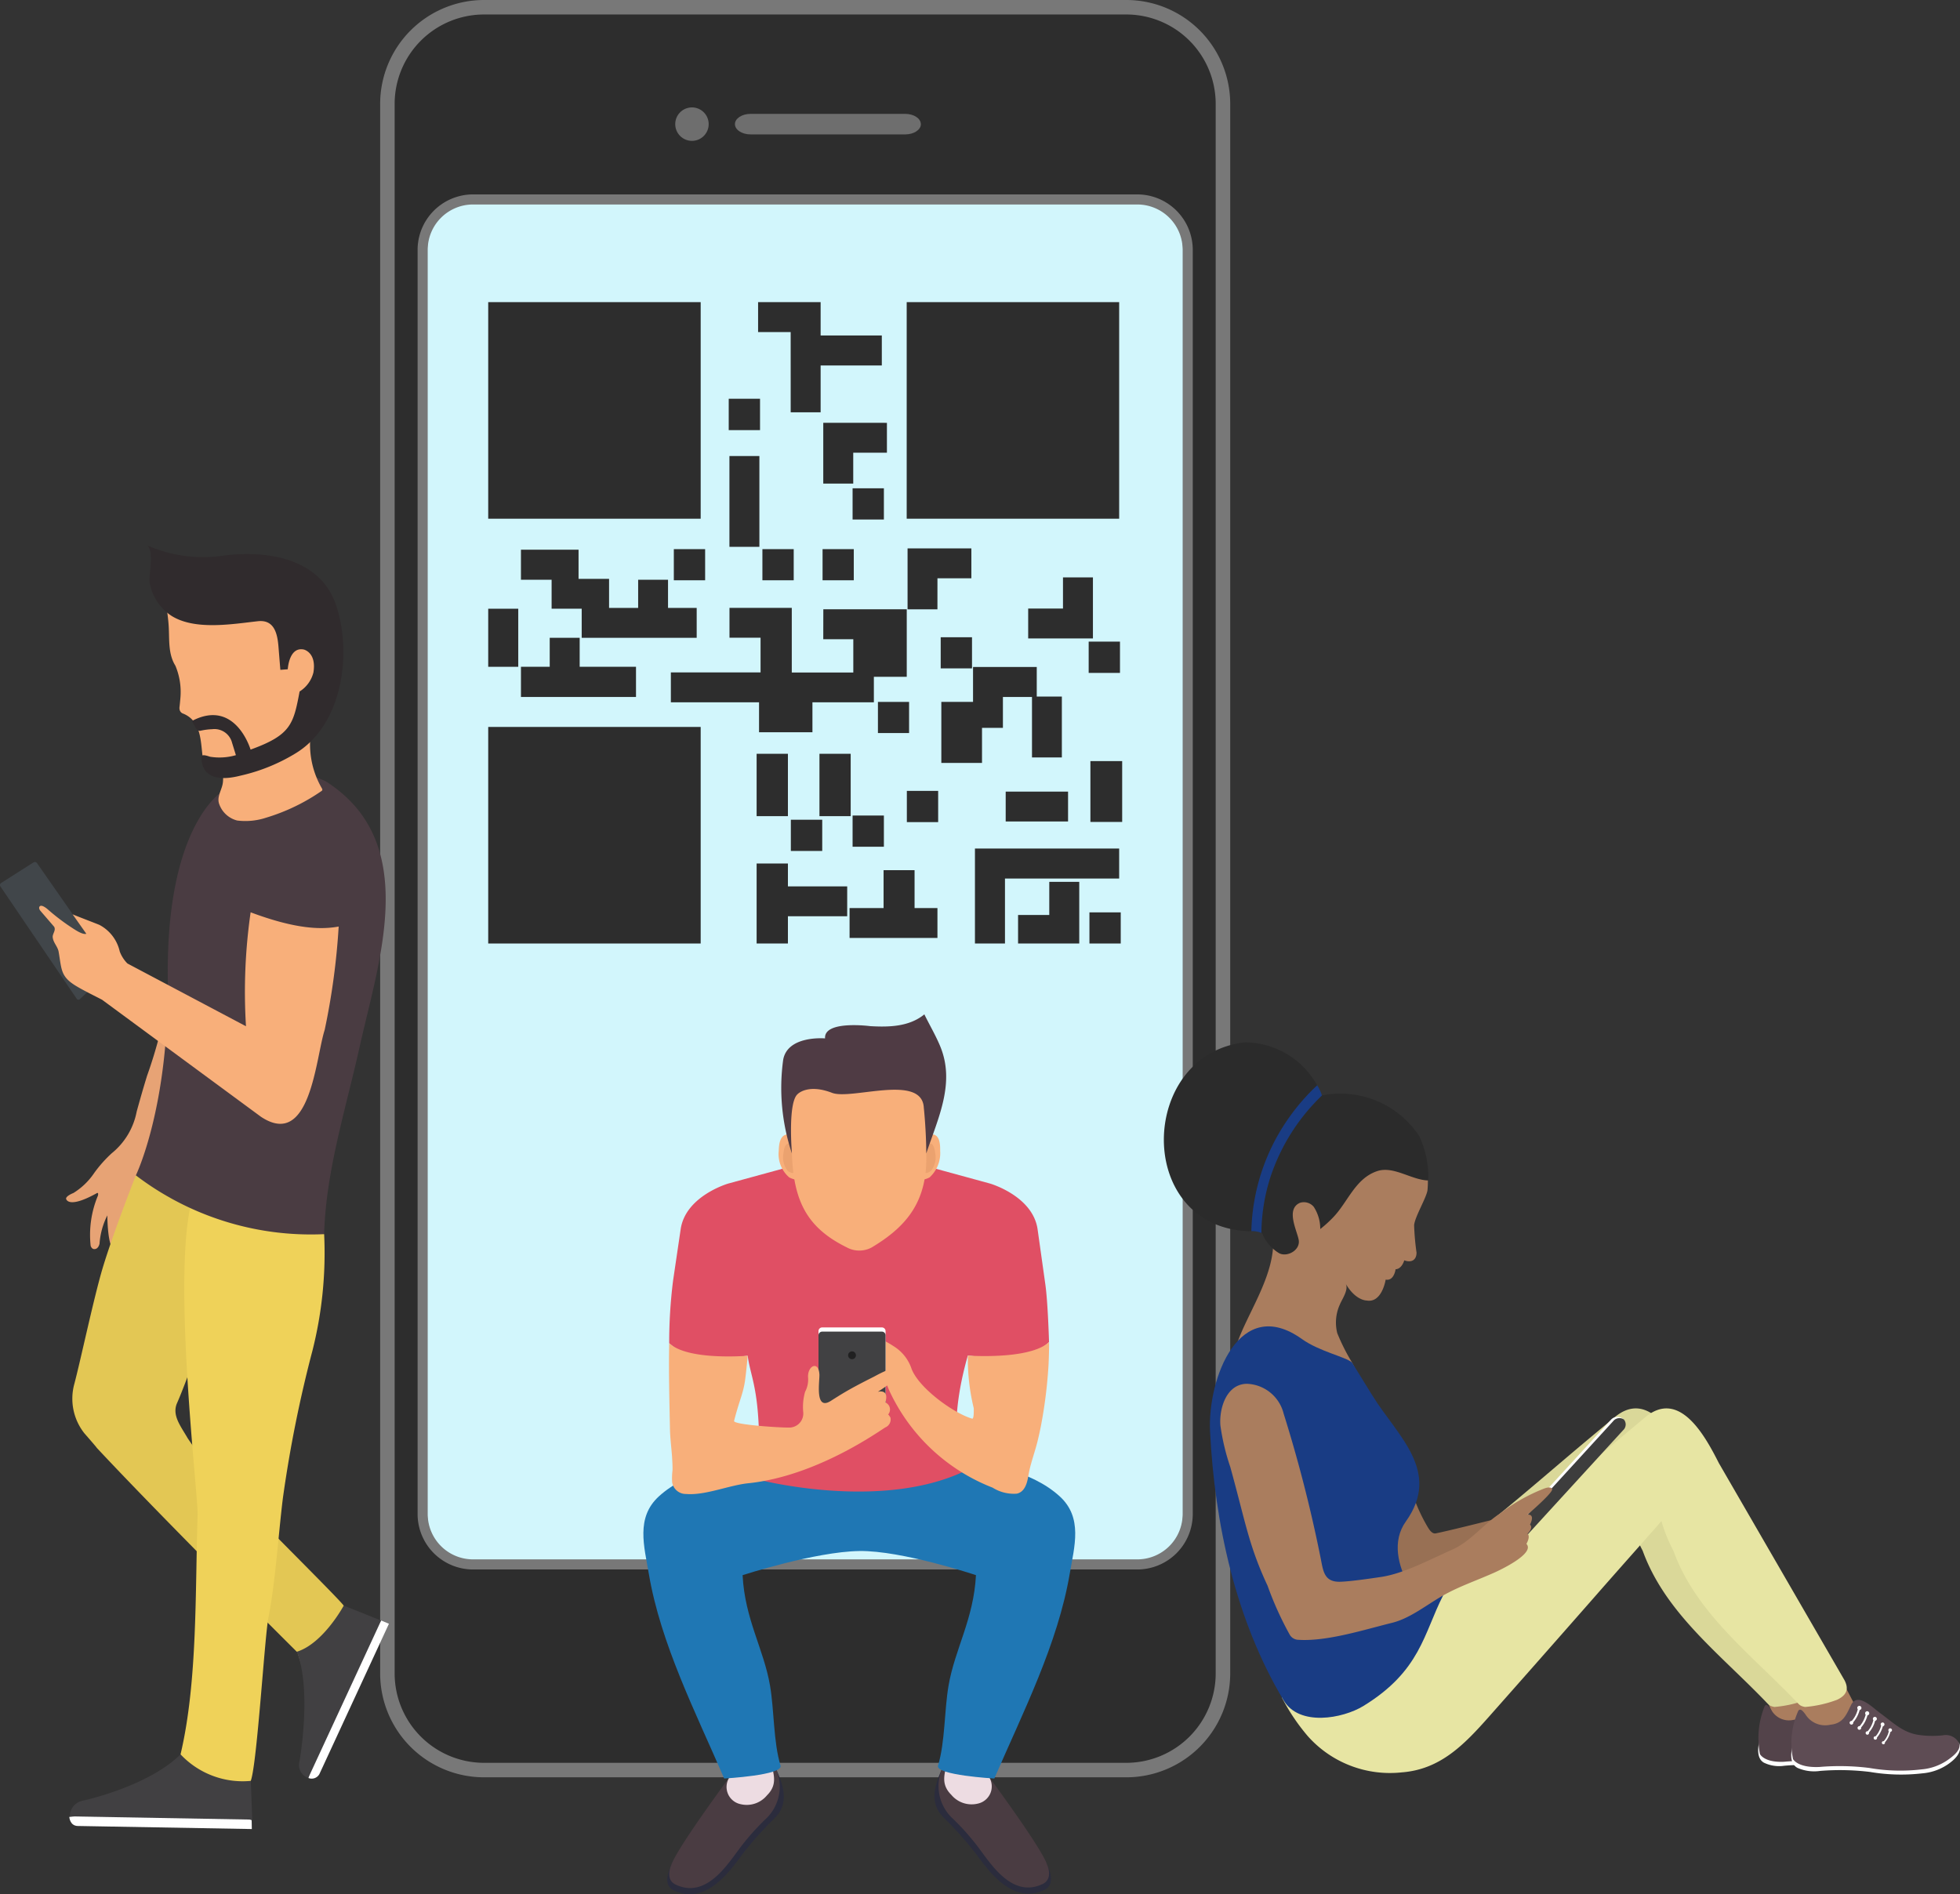 <svg xmlns="http://www.w3.org/2000/svg" width="175.864" height="169.975" viewBox="0 0 175.864 169.975">
    <rect x="0" y="0" width="175.864" height="169.975" fill="#333333" stroke="none"/>
    <g id="Group_735" data-name="Group 735" transform="translate(-46.499 -587.692)">
        <g id="Group_716" data-name="Group 716" transform="translate(80.609 587.692)">
            <g id="Group_715" data-name="Group 715" transform="translate(0)">
                <g id="Group_714" data-name="Group 714">
                    <path id="Path_1482" data-name="Path 1482" d="M415.56,274.9H357.921a8.692,8.692,0,0,0-8.666,8.668V424.414a8.692,8.692,0,0,0,8.666,8.667H415.56a8.69,8.69,0,0,0,8.664-8.667V283.565A8.69,8.69,0,0,0,415.56,274.9Z" transform="translate(-348.605 -274.247)" fill="#2d2d2d"/>
                    <path id="Path_1483" data-name="Path 1483" d="M413.646,431.819H356.006a9.326,9.326,0,0,1-9.316-9.317V281.653a9.327,9.327,0,0,1,9.316-9.318h57.639a9.328,9.328,0,0,1,9.318,9.318V422.5A9.328,9.328,0,0,1,413.646,431.819ZM356.006,273.635a8.026,8.026,0,0,0-8.016,8.018V422.5a8.027,8.027,0,0,0,8.016,8.019h57.639a8.027,8.027,0,0,0,8.015-8.019V281.653a8.026,8.026,0,0,0-8.015-8.018Z" transform="translate(-346.69 -272.335)" fill="#787878"/>
                </g>
            </g>
            <path id="Path_1484" data-name="Path 1484" d="M488.929,313.557c0,.507-.629.922-1.4.922H473.649c-.776,0-1.405-.415-1.405-.922h0c0-.509.63-.921,1.405-.921h13.874c.776,0,1.4.413,1.4.921Z" transform="translate(-440.411 -302.418)" fill="#6e6e6e"/>
            <path id="Path_1485" data-name="Path 1485" d="M454.126,311.858a1.5,1.5,0,1,1-1.5-1.5A1.5,1.5,0,0,1,454.126,311.858Z" transform="translate(-424.649 -300.719)" fill="#6e6e6e"/>
            <path id="Path_1486" data-name="Path 1486" d="M427.111,344.45H367.442a4.077,4.077,0,0,0-4.072,4.073V462.084a4.079,4.079,0,0,0,4.072,4.074h59.669a4.079,4.079,0,0,0,4.072-4.074V348.523A4.077,4.077,0,0,0,427.111,344.45Z" transform="translate(-359.141 -326.166)" fill="#d2f6fc"/>
            <path id="Path_1487" data-name="Path 1487" d="M424.523,341.139H364.915a4.979,4.979,0,0,0-4.972,4.972V459.556a4.979,4.979,0,0,0,4.972,4.972h59.608a4.98,4.98,0,0,0,4.972-4.972V346.111A4.98,4.98,0,0,0,424.523,341.139Zm4.066,106.428v11.988a4.072,4.072,0,0,1-4.066,4.067H364.915a4.071,4.071,0,0,1-4.066-4.067V346.111a4.071,4.071,0,0,1,4.066-4.068h59.608a4.071,4.071,0,0,1,4.066,4.068Z" transform="translate(-356.583 -323.694)" fill="#787878"/>
        </g>
        <g id="Group_717" data-name="Group 717" transform="translate(90.305 614.804)">
            <rect id="Rectangle_173" data-name="Rectangle 173" width="19.063" height="19.434" fill="#2d2d2d"/>
            <rect id="Rectangle_174" data-name="Rectangle 174" width="19.063" height="19.433" transform="translate(0 38.119)" fill="#2d2d2d"/>
            <rect id="Rectangle_175" data-name="Rectangle 175" width="19.064" height="19.434" transform="translate(37.549)" fill="#2d2d2d"/>
            <path id="Path_1488" data-name="Path 1488" d="M467.925,533.9h2.695v2.986H465.1v-5.8h-5.59v2.68h2.788v3.115h-8.048v2.681h7.912v2.688h4.791v-2.688h5.512v-2.288h2.951v-6.06h-7.486Z" transform="translate(-437.862 -503.653)" fill="#2d2d2d"/>
            <rect id="Rectangle_176" data-name="Rectangle 176" width="5.596" height="2.68" transform="translate(46.431 43.922)" fill="#2d2d2d"/>
            <path id="Path_1489" data-name="Path 1489" d="M485.014,443.45H487.7v-4.206h5.49v-2.688H487.7v-2.994h-5.611v2.687h2.923Z" transform="translate(-457.874 -433.563)" fill="#2d2d2d"/>
            <rect id="Rectangle_177" data-name="Rectangle 177" width="2.688" height="8.148" transform="translate(21.643 13.809)" fill="#2d2d2d"/>
            <path id="Path_1490" data-name="Path 1490" d="M422.223,520.426v-2.68H419.65v-2.531h-2.68v2.531h-2.609v-2.609h-2.738v-2.616h-5.169v2.695h2.751v2.6h2.7v2.609Z" transform="translate(-403.517 -490.306)" fill="#2d2d2d"/>
            <path id="Path_1491" data-name="Path 1491" d="M409.036,540.619v2.6h-2.581v2.709h10.322v-2.709h-5.054v-2.6Z" transform="translate(-403.517 -510.499)" fill="#2d2d2d"/>
            <rect id="Rectangle_178" data-name="Rectangle 178" width="2.695" height="5.211" transform="translate(0 27.511)" fill="#2d2d2d"/>
            <rect id="Rectangle_179" data-name="Rectangle 179" width="2.808" height="2.802" transform="translate(32.694 16.704)" fill="#2d2d2d"/>
            <rect id="Rectangle_180" data-name="Rectangle 180" width="2.809" height="2.795" transform="translate(24.602 22.164)" fill="#2d2d2d"/>
            <rect id="Rectangle_181" data-name="Rectangle 181" width="2.809" height="2.795" transform="translate(16.654 22.164)" fill="#2d2d2d"/>
            <rect id="Rectangle_182" data-name="Rectangle 182" width="2.808" height="2.801" transform="translate(32.694 46.068)" fill="#2d2d2d"/>
            <rect id="Rectangle_183" data-name="Rectangle 183" width="2.795" height="2.794" transform="translate(34.968 35.873)" fill="#2d2d2d"/>
            <rect id="Rectangle_184" data-name="Rectangle 184" width="2.816" height="2.802" transform="translate(27.154 46.445)" fill="#2d2d2d"/>
            <rect id="Rectangle_185" data-name="Rectangle 185" width="2.809" height="2.802" transform="translate(37.563 43.857)" fill="#2d2d2d"/>
            <rect id="Rectangle_186" data-name="Rectangle 186" width="2.809" height="2.794" transform="translate(53.945 54.758)" fill="#2d2d2d"/>
            <rect id="Rectangle_187" data-name="Rectangle 187" width="2.801" height="2.795" transform="translate(30 22.164)" fill="#2d2d2d"/>
            <rect id="Rectangle_188" data-name="Rectangle 188" width="2.809" height="2.794" transform="translate(40.6 30.07)" fill="#2d2d2d"/>
            <rect id="Rectangle_189" data-name="Rectangle 189" width="2.809" height="2.808" transform="translate(53.877 30.462)" fill="#2d2d2d"/>
            <rect id="Rectangle_190" data-name="Rectangle 190" width="2.809" height="2.816" transform="translate(21.58 8.669)" fill="#2d2d2d"/>
            <path id="Path_1492" data-name="Path 1492" d="M502.87,472.052v5.454h2.689v-2.773h3.022v-2.68Z" transform="translate(-472.807 -461.223)" fill="#2d2d2d"/>
            <path id="Path_1493" data-name="Path 1493" d="M532.436,514.794h3.043v-2.681h-5.724v5.468h2.68Z" transform="translate(-492.128 -490.014)" fill="#2d2d2d"/>
            <path id="Path_1494" data-name="Path 1494" d="M564.184,610.532v-2.688H551.245v8.519h2.694v-5.831Z" transform="translate(-507.572 -558.812)" fill="#2d2d2d"/>
            <path id="Path_1495" data-name="Path 1495" d="M574.029,521.363h-2.687v2.794h-3.123v2.681h5.81Z" transform="translate(-519.77 -496.661)" fill="#2d2d2d"/>
            <path id="Path_1496" data-name="Path 1496" d="M567.8,621.433H565v2.559h5.489v-5.532H567.8Z" transform="translate(-517.458 -566.441)" fill="#2d2d2d"/>
            <rect id="Rectangle_191" data-name="Rectangle 191" width="2.851" height="5.46" transform="translate(54.032 41.184)" fill="#2d2d2d"/>
            <path id="Path_1497" data-name="Path 1497" d="M544.174,555.387h1.875v-2.773h2.609v5.425h2.68v-5.461h-2.253V549.92h-5.717v3.137h-2.845v5.475h3.65Z" transform="translate(-499.867 -517.184)" fill="#2d2d2d"/>
            <rect id="Rectangle_192" data-name="Rectangle 192" width="2.808" height="5.596" transform="translate(24.083 40.528)" fill="#2d2d2d"/>
            <path id="Path_1498" data-name="Path 1498" d="M484.421,612.608h-2.808v7.178h2.808v-2.445h5.319v-2.68h-5.319Z" transform="translate(-457.53 -562.235)" fill="#2d2d2d"/>
            <rect id="Rectangle_193" data-name="Rectangle 193" width="2.802" height="5.596" transform="translate(29.721 40.528)" fill="#2d2d2d"/>
            <path id="Path_1499" data-name="Path 1499" d="M517.089,614.736h-2.78v3.4h-3.052v2.681h7.885v-2.681h-2.053Z" transform="translate(-478.834 -563.764)" fill="#2d2d2d"/>
        </g>
        <g id="Group_721" data-name="Group 721" transform="translate(46.499 636.624)">
            <path id="Path_1500" data-name="Path 1500" d="M261.432,611.062c.5-3.17.923-8.8.4-11.981-.3-1.825-1.9-2.894-3.462-1.323-1.5,1.516-1.131,4.572-1.538,6.506-.39,1.857-.815,5.686-1.077,7.555a41.48,41.48,0,0,1-1.969,7.857c-.328,1.063-.634,2.133-.93,3.207a6.334,6.334,0,0,1-2.245,3.749,11.538,11.538,0,0,0-1.57,1.769,6.147,6.147,0,0,1-1.861,1.792s-.649.245-.662.507c0,0,.118.978,2.754-.487,0,0,.181-.128.106.217a9.124,9.124,0,0,0-.653,4.5s.093.345.39.293c0,0,.29,0,.407-.479a6.674,6.674,0,0,1,.7-2.541s0,2.968.67,3.13c0,0,.447.119.5-1.743a.537.537,0,0,0,.575.315.741.741,0,0,0,.561-.6s.645.613,1.088-.431c.057-.117.11-.259.162-.38.235-.6.457-1.21.635-1.832a12.886,12.886,0,0,0,.259-2c.311-2.558,2.221-5.127,3.474-7.339s1.143-5.574,2.512-7.72A8.167,8.167,0,0,0,261.432,611.062Z" transform="translate(-240.591 -572.074)" fill="#e7a375"/>
            <path id="Path_1501" data-name="Path 1501" d="M318.88,839.024l2.865,2.966-4.3,4.813-1.767-5.642Z" transform="translate(-290.293 -746.008)" fill="#f8af7a"/>
            <g id="Group_718" data-name="Group 718" transform="translate(26.545 95.136)">
                <path id="Path_1502" data-name="Path 1502" d="M323.762,865.472a.789.789,0,0,0,1-.35L331,851.636l-.7-.291-3.158,3.6Z" transform="translate(-322.647 -849.999)" fill="#fff"/>
                <path id="Path_1503" data-name="Path 1503" d="M324.1,846.564c-.346-.04-.255.192-.258.192-.774.88-2.9,3.248-3.966,3.08-.178-.029.015.868.015.868,1.37,3.523.237,9.843.237,9.843a1.219,1.219,0,0,0,.787,1.486l6.539-14.127Z" transform="translate(-319.801 -846.559)" fill="#414042"/>
            </g>
            <path id="Path_1504" data-name="Path 1504" d="M258.867,732.94c-.612-1.067-1.385-2-.976-3.071,1.766-3.983,5.77-16.641,6.149-16.48-2.1-.242-9.814-4.023-9.814-4.023s-1.987,5.025-2.969,8.281c-.788,2.617-2,8.365-2.558,10.453a5,5,0,0,0,.917,4.423s1.122,1.279,1.1,1.291c6.008,6.436,17.951,18.3,17.951,18.3,2.381-.742,4.208-4.14,4.208-4.14-.566-.806-11.187-11.2-12.372-12.866A22.533,22.533,0,0,1,258.867,732.94Z" transform="translate(-242.035 -652.828)" fill="#e3c754"/>
            <path id="Path_1505" data-name="Path 1505" d="M288.543,888.295l-.372,3.938-5.579-.03.709-5.492Z" transform="translate(-266.515 -780.279)" fill="#f8af7a"/>
            <g id="Group_719" data-name="Group 719" transform="translate(6.218 108.111)">
                <path id="Path_1506" data-name="Path 1506" d="M247.552,910.868s.041.791.75.812l15.627.275-.014-.8-4.818-1.513Z" transform="translate(-247.552 -904.872)" fill="#fff"/>
                <path id="Path_1507" data-name="Path 1507" d="M263.953,895.095s-2.75-.548-3.019-.606c-.973-.219-2.479-.711-2.733-1.73-.043-.181-.25,0-.25,0-2.879,3.159-9.133,4.473-9.133,4.473a1.416,1.416,0,0,0-1.089,1.391l16.363.29S263.954,895.1,263.953,895.095Z" transform="translate(-247.679 -892.676)" fill="#414042"/>
            </g>
            <path id="Path_1508" data-name="Path 1508" d="M295.915,718.009l-11.543-3.958c-2.4,5.483.254,27.3.191,29.154-.229,6.689.015,14.932-1.533,21.482a7.651,7.651,0,0,0,6.3,2.381c.574-1.526,1.265-13.27,1.6-14.726.614-3.131.892-7.532,1.283-10.65a113.4,113.4,0,0,1,2.652-13.23A35.756,35.756,0,0,0,295.915,718.009Z" transform="translate(-266.83 -656.195)" fill="#efd259"/>
            <path id="Path_1509" data-name="Path 1509" d="M276.651,582.772l6.854-1.5a7.173,7.173,0,0,1,2.332.685c8.539,5.459,4.74,16.048,3.01,23.872-1.222,5.5-3.019,11.109-3.172,16.752a25.9,25.9,0,0,1-16.893-5.276s3-6.143,2.865-17.7C271.488,585.644,276.651,582.772,276.651,582.772Z" transform="translate(-256.591 -560.768)" fill="#4a3c42"/>
            <path id="Path_1510" data-name="Path 1510" d="M233.322,616.031c-.071-.093-.187-.254-.255-.353l-4.3-6.16a.236.236,0,0,0-.31-.062l-2.911,1.853a.216.216,0,0,0-.063.3l6.849,10.086a.18.18,0,0,0,.282.032l2.782-2.591a.242.242,0,0,0,.033-.326Z" transform="translate(-225.449 -581.003)" fill="#41464a"/>
            <path id="Path_1511" data-name="Path 1511" d="M238.046,623.825c-.208-.267-.057-.4-.057-.4.2-.2.729.282.729.282a19.07,19.07,0,0,0,2.023,1.551c.285.181,1.055.745,1.426.632l-1.228-1.744c.679.277,1.716.67,2.393.94a3.58,3.58,0,0,1,1.834,2.387,2.991,2.991,0,0,0,.694,1.084l10.634,5.63a50.071,50.071,0,0,1,.417-10.225c4.127,1.544,6.367,1.555,7.9,1.278a63.111,63.111,0,0,1-1.253,9.265c-.817,2.536-1.271,10.756-5.719,7.806l-14.254-10.5c-.729-.38-1.486-.742-2.2-1.158-1.544-.891-1.415-1.5-1.7-3.145-.076-.465-.48-.812-.531-1.295-.041-.326.311-.617.128-.953Z" transform="translate(-234.423 -591.03)" fill="#f8af7a"/>
            <path id="Path_1512" data-name="Path 1512" d="M295.4,570.194c4.229-5.15,7.98-2.56,7.98-2.56a7.842,7.842,0,0,0,1.043,4.705c.006.01.067.13-.03.2a17.635,17.635,0,0,1-4.989,2.407,5.939,5.939,0,0,1-2.595.254,2.306,2.306,0,0,1-1.6-1.438c-.287-.713.271-1.328.324-2.054A4.423,4.423,0,0,0,295.4,570.194Z" transform="translate(-275.526 -550.504)" fill="#f8af7a"/>
            <g id="Group_720" data-name="Group 720" transform="translate(13.192)">
                <path id="Path_1513" data-name="Path 1513" d="M279.412,529.087a6.09,6.09,0,0,0-.456-2.837c-.665-1.067-.525-2.34-.6-3.547-.062-1.075-.3-2.168-.34-3.24,0,0-.679-1.9,9.035-.9,0,0,7.44-2.882,5.126,7.774,0,0-1.6,6.257-2.855,7.46,0,0-7.229,3.642-7.767,1.5-.418-1.634.021-3.951-1.892-4.742,0,0-.423-.1-.328-.66C279.336,529.894,279.4,529.268,279.412,529.087Z" transform="translate(-276.412 -515.449)" fill="#f8af7a"/>
                <path id="Path_1514" data-name="Path 1514" d="M272.338,508.411a12.406,12.406,0,0,0,6.708.946c3.813-.533,8.837.083,10.276,4.489,1.431,4.362.529,10.674-3.628,13.216a16.365,16.365,0,0,1-4.977,2.02c-3.1.791-3.528-.8-3.491-1.7.006-.283.652-.032.763,0a5.261,5.261,0,0,0,2.324-.14l-.344-1.11a1.634,1.634,0,0,0-1.795-1.219,5.636,5.636,0,0,0-1.01.131c-.336.08-.472-.252-.71-.723a.146.146,0,0,1-.012-.185c3.847-1.954,5.187,2.607,5.187,2.607,3.627-1.309,3.847-2.285,4.4-5.215a2.824,2.824,0,0,0,1.238-1.7c.3-1.8-.856-2.063-.856-2.063-1.261-.265-1.427,1.527-1.446,1.77l-.663.052c-.026-.293-.166-2.034-.166-2.039-.093-1.2-.371-2.49-1.856-2.325-2.294.257-5.607.83-7.709-.459a4.48,4.48,0,0,1-2-3.028C272.474,511,273.013,508.966,272.338,508.411Z" transform="translate(-272.338 -508.411)" fill="#302b2d"/>
            </g>
        </g>
        <g id="man1" transform="translate(104.227 678.713)">
            <g id="Group_722" data-name="Group 722" transform="translate(26.119 66.557)">
                <path id="Path_1515" data-name="Path 1515" d="M527.789,896.3s5.327,6.832,5.855,8.49c0,0,.808,1.559-.288,2.082-2.83,1.351-4.935-1.573-6.157-3.229a31.875,31.875,0,0,0-2.936-3.285c-1.455-1.481-.554-3.312-.014-4.574C525.127,893.727,527.789,896.3,527.789,896.3Z" transform="translate(-523.474 -894.873)" fill="#2b2c3d"/>
                <path id="Path_1516" data-name="Path 1516" d="M529.174,896.974s4.893,6.589,5.373,8.095c0,0,.6,1.263-.4,1.741-2.575,1.229-4.423-1.47-5.536-2.976a21.786,21.786,0,0,0-2.641-3.007,3.963,3.963,0,0,1-.773-4.513C525.979,894.432,529.174,896.974,529.174,896.974Z" transform="translate(-524.444 -895.328)" fill="#4a3c42"/>
                <path id="Path_1517" data-name="Path 1517" d="M530.595,896.438h0a1.58,1.58,0,0,1-.985,2.406,2.37,2.37,0,0,1-2.391-.789c-1.1-1.091-.483-2.128-.244-3.475h2.39Z" transform="translate(-525.711 -894.58)" fill="#eddce2"/>
            </g>
            <g id="Group_723" data-name="Group 723" transform="translate(2.145 66.611)">
                <path id="Path_1518" data-name="Path 1518" d="M444.334,896.605s-5.266,6.765-5.791,8.42c0,0-.8,1.546.292,2.07,2.828,1.349,4.935-1.573,6.156-3.229a31.123,31.123,0,0,1,2.936-3.283c1.454-1.482.553-3.312.017-4.575C447.063,893.949,444.334,896.605,444.334,896.605Z" transform="translate(-438.26 -895.098)" fill="#2b2c3d"/>
                <path id="Path_1519" data-name="Path 1519" d="M444.44,897.158s-4.892,6.587-5.374,8.094c0,0-.6,1.265.4,1.74,2.573,1.228,4.424-1.47,5.535-2.975a21.939,21.939,0,0,1,2.641-3.006,3.963,3.963,0,0,0,.773-4.514C447.635,894.616,444.44,897.158,444.44,897.158Z" transform="translate(-438.713 -895.513)" fill="#4a3c42"/>
                <path id="Path_1520" data-name="Path 1520" d="M457.39,896.63h0a1.576,1.576,0,0,0,.986,2.4,2.357,2.357,0,0,0,2.387-.79c1.1-1.089.485-2.126.248-3.471h-2.395Z" transform="translate(-451.816 -894.772)" fill="#eddce2"/>
            </g>
            <path id="Path_1521" data-name="Path 1521" d="M432.027,799.829c2.562-2.338,6.527-2.948,9.816-3.461,2.219-.345,5.639-1.278,8.168-1.2,2.525-.078,5.944.855,8.165,1.2,3.29.514,7.255,1.124,9.817,3.461,2.094,1.911,1.315,4.491.9,6.931-1.071,6.315-4.2,12.449-6.768,18.387,0,0-5.315-.3-5.05-1.161.642-2.123.556-4.938.945-7.187.563-3.269,2.252-5.944,2.458-9.9,0,0-6.637-2.224-10.469-2.166-3.969.06-10.47,2.166-10.47,2.166.2,3.959,1.9,6.633,2.459,9.9.385,2.249.3,5.064.944,7.187.261.864-5.053,1.161-5.053,1.161-2.559-5.939-5.7-12.072-6.767-18.387C430.712,804.32,429.936,801.74,432.027,799.829Z" transform="translate(-430.636 -756.576)" fill="#1f77b4"/>
            <path id="Path_1522" data-name="Path 1522" d="M439.218,712.482l.681-4.61c.442-2.989,4.269-4.093,4.269-4.093l11.743-3.21,11.742,3.21s3.828,1.1,4.269,4.093l.7,4.976c.226,1.6.328,5.151.328,5.151-2.264,2.218-5.871,1.3-7.289,1.219-2.123,7.471-.286,10.367-.286,10.367-7.589,3.612-18.488.768-18.488.768.3-7.877-.665-8.875-.976-11.117-1.508.1-4.529,1.14-7.043-1.132A44.68,44.68,0,0,1,439.218,712.482Z" transform="translate(-436.552 -688.596)" fill="#e04f64"/>
            <g id="Group_725" data-name="Group 725" transform="translate(12.143)">
                <g id="Group_724" data-name="Group 724" transform="translate(0 10.765)">
                    <path id="Path_1523" data-name="Path 1523" d="M519.026,696.321c1-.232,1.005.9,1,1.458a2.947,2.947,0,0,1-.946,2.369s-1.148.656-1.116-.384C517.965,699.764,518.1,696.536,519.026,696.321Z" transform="translate(-505.539 -696.286)" fill="#f8af7a"/>
                    <path id="Path_1524" data-name="Path 1524" d="M520.078,699.171c.6-.222.692.5.736.863a1.912,1.912,0,0,1-.39,1.582s-.65.5-.716-.167C519.708,701.449,519.525,699.373,520.078,699.171Z" transform="translate(-506.771 -698.327)" fill="#eba26f"/>
                    <path id="Path_1525" data-name="Path 1525" d="M474.962,696.31c-1.087-.248-1.141.879-1.161,1.448a2.754,2.754,0,0,0,.939,2.382s1.228.671,1.238-.371C475.978,699.769,475.967,696.542,474.962,696.31Z" transform="translate(-473.798 -696.275)" fill="#f8af7a"/>
                    <path id="Path_1526" data-name="Path 1526" d="M475.992,699.171c-.6-.222-.7.5-.741.863a1.915,1.915,0,0,0,.389,1.582s.651.5.719-.167C476.359,701.449,476.541,699.373,475.992,699.171Z" transform="translate(-474.825 -698.327)" fill="#eba26f"/>
                </g>
                <path id="Path_1527" data-name="Path 1527" d="M483.714,668.965s6.924.585,5.748,9.315c.135,4.3-1.752,6.552-4.885,8.43a2.348,2.348,0,0,1-2.249,0c-3.454-1.707-4.784-4.018-4.919-8.428a26.24,26.24,0,0,1-.2-3.51C478.207,667.523,483.714,668.965,483.714,668.965Z" transform="translate(-476.223 -665.8)" fill="#f8af7a"/>
                <path id="Path_1528" data-name="Path 1528" d="M487.621,670.493c1.068-3.184,2.617-6.326,1.25-9.619-.4-.97-.975-1.943-1.421-2.861-1.364,1.116-3.176,1.155-4.859,1.057,0,0-4.176-.552-4.05,1.1,0,0-3.369-.3-3.759,1.926a18.553,18.553,0,0,0,.786,8.4s-.384-4.523.5-5.317c0,0,.887-.975,3.1-.124,1.73.668,8.083-1.757,8.234,1.345C487.405,666.4,487.621,668.48,487.621,670.493Z" transform="translate(-474.382 -658.012)" fill="#4f3b44"/>
            </g>
            <path id="Path_1529" data-name="Path 1529" d="M497.9,760.272a7.749,7.749,0,0,1,1.907.921,3.791,3.791,0,0,1,1.594,1.937c.558,1.726,3.741,4.064,5.466,4.575.125.037.163-.334.149-.94a18.66,18.66,0,0,1-.529-4.716c1.418.078,5.775.192,7.289-1.219,0,1.4-.068,2.336-.068,2.336a42.214,42.214,0,0,1-.673,5.238c-.086.436-.185.878-.291,1.315-.171.689-.4,1.362-.587,2.044a10.355,10.355,0,0,0-.24,1.062c-.1.615-.3,1.457-1.041,1.612a3.578,3.578,0,0,1-2.169-.541,17,17,0,0,1-9.324-8.829,13.99,13.99,0,0,0-1.27-2.563c-.272-.421-.676-1.119-1.181-1.3-.307-.119-1.692.129-1.123-.657C496.148,760.063,497.443,760.127,497.9,760.272Z" transform="translate(-477.373 -731.426)" fill="#f8af7a"/>
            <g id="Group_726" data-name="Group 726" transform="translate(15.713 28.094)">
                <path id="Path_1530" data-name="Path 1530" d="M486.487,766.377a.332.332,0,0,0,.324.337h5.372a.331.331,0,0,0,.321-.337v-8.172a.329.329,0,0,0-.321-.336h-5.372a.331.331,0,0,0-.324.336Z" transform="translate(-486.487 -757.869)" fill="#fff"/>
                <path id="Path_1531" data-name="Path 1531" d="M486.487,767.384a.334.334,0,0,0,.324.339h5.372a.333.333,0,0,0,.321-.339v-7.846a.332.332,0,0,0-.321-.34h-5.372a.334.334,0,0,0-.324.34Z" transform="translate(-486.487 -758.823)" fill="#414143"/>
                <path id="Path_1532" data-name="Path 1532" d="M495.934,765.856a.351.351,0,1,0,.35-.35A.35.35,0,0,0,495.934,765.856Z" transform="translate(-493.276 -763.357)" fill="#202021"/>
            </g>
            <path id="Path_1533" data-name="Path 1533" d="M438.893,770.585c-.051-2.547-.12-5.128-.068-7.689,1.455,1.358,5.506,1.231,7.042,1.132-.1,1.152-.221,2.129-.25,2.31-.2,1.217-.5,1.689-.971,3.532-.094.368,4.845.659,5.114.587a1.264,1.264,0,0,0,1.09-1.392,4.942,4.942,0,0,1,.169-1.81,2.33,2.33,0,0,0,.267-1.285c-.068-1.038.935-1.545,1.016-.285.038.588-.453,3.322,1.021,2.391q.338-.217.678-.428c1.025-.644,2.111-1.2,3.19-1.744.257-.132,2.54-1.438,2.7-.568.043.247-.371.492-.554.638a22.062,22.062,0,0,1-1.793,1.286s1.056-.313.675.955a.686.686,0,0,1,.243,1.088c.025-.043.211.251.215.272a.77.77,0,0,1-.458.877c-.74.456-6.253,4.391-12.309,5.013-1.723.179-3.857,1.107-5.568.962a1.244,1.244,0,0,1-1.251-1.043,5.676,5.676,0,0,1,.032-1.085c.007-.431-.02-.861-.047-1.292C439.013,772.2,438.91,771.393,438.893,770.585Z" transform="translate(-436.508 -733.388)" fill="#f8af7a"/>
        </g>
        <g id="women_2" data-name="women 2" transform="translate(150.927 681.226)">
            <path id="Path_1534" data-name="Path 1534" d="M787.772,877.739l5.766.693.941-.42-3.746-7.189c.035.082-5.8-.337-4.838.658C787.26,872.879,787.9,875.695,787.772,877.739Z" transform="translate(-732.568 -813.449)" fill="#aa7d5e"/>
            <path id="Path_1535" data-name="Path 1535" d="M654,804.788s-6.191,7.353.961,10.576c3.705,1.667,5.019-1.168,7.517-3.978q4.764-5.385,9.516-10.8c1.99-2.27,3.986-4.515,5.979-6.774a13.65,13.65,0,0,0,1.063,2.657c2.023,5.566,6.818,9.159,11.027,13.528.309.324.355.408.788.493a10.494,10.494,0,0,0,2.874-.644c1.133-.525.928-1.248.68-1.749l-11.276-19.48c-1.207-2.379-3.517-6.709-6.616-4.118l-2.246,1.875c-2.935,2.454-5.8,4.962-8.785,7.379-1.2.961-1.351,3.192-2.6,4.117C659.876,800.112,656.891,802.409,654,804.788Z" transform="translate(-636.074 -750.853)" fill="#dad899"/>
            <path id="Path_1536" data-name="Path 1536" d="M678.723,789.608s-10.245,2.653-12.4,3.083c-.35.075-.6-.342-.755-.6a15.188,15.188,0,0,1-1.607-3.862,43.165,43.165,0,0,0-3.413-7.621l-.9,7.7s1.643,5.869,4.141,8.676C663.785,796.992,676,795.091,678.723,789.608Z" transform="translate(-641.914 -748.633)" fill="#987054"/>
            <g id="Group_727" data-name="Group 727" transform="translate(53.328 58.587)">
                <path id="Path_1537" data-name="Path 1537" d="M786.906,877.593a8.032,8.032,0,0,1-.549,1.807c-.171.749-.425,1.914.317,2.355a3.123,3.123,0,0,0,1.84.282,18.349,18.349,0,0,1,4.061.084,13.331,13.331,0,0,0,4.258.126,4.092,4.092,0,0,0,2.073-.8c.379-.288,1.213-.963.937-1.818,0,0-.269-.52-1.317-.407a6.02,6.02,0,0,1-3.419-.555s-2.162-2.339-3.4-2.726c-.415-.127-.628.332-.624.646.013.374-.31.565-.418.929-.258.839-.636,1.349-1.456,1.372a2.022,2.022,0,0,1-.318-.026,2.118,2.118,0,0,1-1.259-.612,2.481,2.481,0,0,1-.422-.84C787.042,876.948,786.887,877.226,786.906,877.593Z" transform="translate(-786.173 -875.712)" fill="#fff"/>
                <path id="Path_1538" data-name="Path 1538" d="M786.784,876.146a7.607,7.607,0,0,0-.435,4.309s.354.776,2.141.7a18.409,18.409,0,0,1,4.058.078,13.368,13.368,0,0,0,4.257.129,4.016,4.016,0,0,0,2.073-.809c.382-.28,1.178-.9.962-1.517a1.207,1.207,0,0,0-1.344-.7,7.147,7.147,0,0,1-1.924-.039c-1.305-.2-2.1-1.1-3.136-1.931-.623-.5-1.856-1.908-2.38-.717-.393.891-.649,1.628-1.681,1.74a1.807,1.807,0,0,1-2.027-.933C787.123,876.146,786.955,875.94,786.784,876.146Z" transform="translate(-786.195 -875.185)" fill="#53434a"/>
                <path id="Path_1539" data-name="Path 1539" d="M813.2,884.409a.164.164,0,0,0-.087-.205.14.14,0,0,0-.182.1.183.183,0,0,0,.027.155,2.187,2.187,0,0,1-.413.884.118.118,0,0,0-.143.091.133.133,0,0,0,.071.174.125.125,0,0,0,.165-.086.159.159,0,0,0,.006-.078,2.287,2.287,0,0,0,.443-.935A.144.144,0,0,0,813.2,884.409Z" transform="translate(-805.015 -881.661)" fill="#fff"/>
                <path id="Path_1540" data-name="Path 1540" d="M810.795,882.365a.16.16,0,0,0-.2.1.187.187,0,0,0,.032.168,2.356,2.356,0,0,1-.451.954.129.129,0,0,0-.148.092.155.155,0,0,0,.082.191.134.134,0,0,0,.175-.088.126.126,0,0,0,.006-.091,2.577,2.577,0,0,0,.475-1.005.143.143,0,0,0,.124-.108A.162.162,0,0,0,810.795,882.365Z" transform="translate(-803.309 -880.338)" fill="#fff"/>
                <path id="Path_1541" data-name="Path 1541" d="M808.5,880.571a.164.164,0,0,0-.209.111.175.175,0,0,0,.036.175,2.568,2.568,0,0,1-.466.984.139.139,0,0,0-.16.1.153.153,0,0,0,.084.2.138.138,0,0,0,.182-.087.108.108,0,0,0,0-.095,2.561,2.561,0,0,0,.5-1.047.144.144,0,0,0,.128-.105A.191.191,0,0,0,808.5,880.571Z" transform="translate(-801.638 -879.049)" fill="#fff"/>
                <path id="Path_1542" data-name="Path 1542" d="M806.193,878.82a.153.153,0,0,0-.211.108.177.177,0,0,0,.032.18,2.68,2.68,0,0,1-.481,1.02.147.147,0,0,0-.168.1.165.165,0,0,0,.087.206.144.144,0,0,0,.194-.1.676.676,0,0,0,0-.092,2.8,2.8,0,0,0,.512-1.079.17.17,0,0,0,.133-.118A.179.179,0,0,0,806.193,878.82Z" transform="translate(-799.959 -877.787)" fill="#fff"/>
                <path id="Path_1543" data-name="Path 1543" d="M803.919,877.11a.168.168,0,0,0-.22.107.189.189,0,0,0,.032.186,2.608,2.608,0,0,1-.489,1.039.15.15,0,0,0-.169.1.176.176,0,0,0,.094.211.143.143,0,0,0,.19-.1.183.183,0,0,0,.008-.1,2.759,2.759,0,0,0,.515-1.093.183.183,0,0,0,.14-.121A.2.2,0,0,0,803.919,877.11Z" transform="translate(-798.314 -876.561)" fill="#fff"/>
            </g>
            <path id="Path_1544" data-name="Path 1544" d="M797.856,878.107l5.47.325.934-.42-3.749-7.189c.039.082-5.8-.337-4.831.658A10.349,10.349,0,0,1,797.856,878.107Z" transform="translate(-739.599 -813.449)" fill="#aa7d5e"/>
            <g id="Group_728" data-name="Group 728" transform="translate(56.287 58.994)">
                <path id="Path_1545" data-name="Path 1545" d="M797.5,879.063c.048.485-.487,1.339-.6,1.825-.186.756-.473,1.934.353,2.387a3.716,3.716,0,0,0,2.027.275,22.078,22.078,0,0,1,4.485.091,16.552,16.552,0,0,0,4.691.126,4.762,4.762,0,0,0,2.3-.812c.414-.291,1.342-.981,1.028-1.835,0,0-.289-.53-1.453-.409a7.3,7.3,0,0,1-3.771-.554s-2.388-2.375-3.751-2.755c-.466-.133-.7.328-.694.648.015.388-.343.572-.461.94-.28.844-.7,1.359-1.6,1.386a2.05,2.05,0,0,1-.36-.031,1.99,1.99,0,0,1-1.861-1.47C797.649,878.422,797.475,878.694,797.5,879.063Z" transform="translate(-796.689 -877.167)" fill="#fff"/>
                <path id="Path_1546" data-name="Path 1546" d="M797.352,877.6a7.06,7.06,0,0,0-.481,4.352s.392.795,2.361.708a21.405,21.405,0,0,1,4.482.087,16.232,16.232,0,0,0,4.7.127,4.842,4.842,0,0,0,2.3-.815c.415-.293,1.3-.915,1.052-1.536a1.331,1.331,0,0,0-1.477-.7,8.666,8.666,0,0,1-2.125-.039c-1.443-.2-2.322-1.119-3.459-1.946-.7-.507-2.049-1.93-2.631-.732-.436.906-.718,1.646-1.85,1.761a2.084,2.084,0,0,1-2.248-.938C797.725,877.6,797.539,877.393,797.352,877.6Z" transform="translate(-796.703 -876.631)" fill="#5e4c54"/>
                <path id="Path_1547" data-name="Path 1547" d="M826.526,885.944a.157.157,0,0,0-.106-.2.153.153,0,0,0-.2.095.161.161,0,0,0,.026.159,2.016,2.016,0,0,1-.456.89.143.143,0,0,0-.156.085.136.136,0,0,0,.086.183.132.132,0,0,0,.171-.081.125.125,0,0,0,.009-.086,2.279,2.279,0,0,0,.492-.935A.188.188,0,0,0,826.526,885.944Z" transform="translate(-817.487 -883.172)" fill="#fff"/>
                <path id="Path_1548" data-name="Path 1548" d="M823.868,883.876a.172.172,0,0,0-.219.1.161.161,0,0,0,.032.171,2.367,2.367,0,0,1-.5.963.141.141,0,0,0-.164.093.155.155,0,0,0,.091.2.156.156,0,0,0,.192-.093.131.131,0,0,0,0-.087,2.611,2.611,0,0,0,.528-1.006.212.212,0,0,0,.134-.114A.172.172,0,0,0,823.868,883.876Z" transform="translate(-815.605 -881.831)" fill="#fff"/>
                <path id="Path_1549" data-name="Path 1549" d="M821.32,882.083a.173.173,0,0,0-.223.106.178.178,0,0,0,.029.177,2.423,2.423,0,0,1-.51,1,.158.158,0,0,0-.175.1.163.163,0,0,0,.094.2.159.159,0,0,0,.2-.1.149.149,0,0,0,0-.093,2.588,2.588,0,0,0,.552-1.046.207.207,0,0,0,.144-.119A.179.179,0,0,0,821.32,882.083Z" transform="translate(-813.752 -880.541)" fill="#fff"/>
                <path id="Path_1550" data-name="Path 1550" d="M818.784,880.288a.186.186,0,0,0-.237.116.2.2,0,0,0,.038.183,2.522,2.522,0,0,1-.533,1.027.174.174,0,0,0-.185.112.168.168,0,0,0,.1.208.171.171,0,0,0,.21-.1.131.131,0,0,0,0-.1,2.569,2.569,0,0,0,.57-1.086.2.2,0,0,0,.151-.123A.194.194,0,0,0,818.784,880.288Z" transform="translate(-811.902 -879.251)" fill="#fff"/>
                <path id="Path_1551" data-name="Path 1551" d="M816.266,878.577a.2.2,0,0,0-.242.111.21.21,0,0,0,.039.181,2.414,2.414,0,0,1-.539,1.049.18.18,0,0,0-.183.109.168.168,0,0,0,.1.212.16.16,0,0,0,.206-.1.126.126,0,0,0,.005-.094,2.772,2.772,0,0,0,.579-1.107.183.183,0,0,0,.15-.122A.191.191,0,0,0,816.266,878.577Z" transform="translate(-810.086 -878.022)" fill="#fff"/>
            </g>
            <path id="Path_1552" data-name="Path 1552" d="M643.278,803.513l-9.014,6.126a17.958,17.958,0,0,0,2.343,3.488,9.859,9.859,0,0,0,8.419,3.232c3.474-.263,5.61-2.51,7.8-4.972q4.769-5.385,9.521-10.8c1.987-2.27,3.992-4.515,5.974-6.774a13.992,13.992,0,0,0,1.072,2.657c2.021,5.566,6.812,9.159,11.023,13.528.307.324.354.408.791.493a10.556,10.556,0,0,0,2.871-.644c1.13-.525.929-1.248.674-1.749l-11.272-19.48c-1.209-2.379-3.516-6.709-6.619-4.118l-2.244,1.875c-4.12,3.442-8.09,6.985-12.447,10.225C649.148,798.847,646.176,801.136,643.278,803.513Z" transform="translate(-623.675 -750.853)" fill="#e7e5a3"/>
            <path id="Path_1553" data-name="Path 1553" d="M620.084,705.981c1.209-3.179,4.2-7.191,2.709-10.9,0,0-3.913-11.6,7.732-10.872,0,0,4.886,2.892,5.58,3.518a8.977,8.977,0,0,1,.934,4.867c-.106.7-1.125,2.363-1.2,3.134a22.539,22.539,0,0,0,.216,2.457c0,.693-.473.931-1.1.7,0,0-.214.781-.779.8,0,0-.131,1.074-.89.93,0,0-.326,2.127-1.709,1.874,0,0-1,.017-1.888-1.526.309.527-.3,1.375-.5,1.856a3.906,3.906,0,0,0-.246,2.6,18.406,18.406,0,0,0,1.328,2.637c.648,1.265,1,2.256,1.5,3.151C631.763,711.206,618.436,710.343,620.084,705.981Z" transform="translate(-613.383 -679.324)" fill="#aa7d5e"/>
            <path id="Path_1554" data-name="Path 1554" d="M619.574,758.66c1.578,1.131,3.96,1.609,4.5,2.114l1.859,3.005c2.257,3.624,6.179,6.763,2.97,11.263-1.244,1.738-.732,3.962.341,5.863.594,1.052,1.675-.458,2.411.256.195.177.387.357.592.517-1.743,3.409-2.018,6.776-7.168,9.926-1.845,1.119-5.735,1.846-7.142-.518-4.334-7.255-6.188-15.919-6.6-24.15C611.11,762.226,613.959,754.651,619.574,758.66Z" transform="translate(-607.192 -732.043)" fill="#193c84"/>
            <g id="Group_729" data-name="Group 729" transform="translate(29.404 33.607)">
                <path id="Path_1555" data-name="Path 1555" d="M701.3,799.072a.7.7,0,0,0,.963-.155l10.484-11.446c.28-.31.572-.679.066-.972a.773.773,0,0,0-.961.155l-10.482,11.453A.7.7,0,0,0,701.3,799.072Z" transform="translate(-701.137 -786.397)" fill="#fff"/>
                <path id="Path_1556" data-name="Path 1556" d="M702.013,799.479a.691.691,0,0,0,.953-.154l10.478-11.452a.7.7,0,0,0,.08-.968.711.711,0,0,0-.964.148l-10.479,11.456A.7.7,0,0,0,702.013,799.479Z" transform="translate(-701.647 -786.668)" fill="#3d3d3d"/>
            </g>
            <path id="Path_1557" data-name="Path 1557" d="M616.034,776.093a2.013,2.013,0,0,1,.986-.242,3.525,3.525,0,0,1,3.265,2.665A125.8,125.8,0,0,1,623.59,791.4c.248,1.2.281,2.264,1.8,2.212.9-.026,2.769-.3,3.672-.435,2.061-.314,4.4-1.59,6.332-2.436,1.663-.736,2.779-2.256,4.274-3.23a16.193,16.193,0,0,1,3.9-2.225c.739-.3.808,0,.808,0,.17.269-2.21,2.306-2.21,2.306.746-.056.229.891.229.891.331.314-.223.815-.223.815.286.273-.1.915-.1.915.823.871-2.461,2.395-2.925,2.6-1.7.753-3.085,1.207-4.547,2.029s-2.941,2.05-4.578,2.454c-2.483.612-5.834,1.688-8.4,1.527a.919.919,0,0,1-.773-.432,29.5,29.5,0,0,1-2-4.414c-1.7-3.639-1.968-5.666-3.35-10.667a20.158,20.158,0,0,1-.886-3.719C614.514,778.333,614.937,776.7,616.034,776.093Z" transform="translate(-609.539 -745.211)" fill="#aa7d5e"/>
            <g id="Group_731" data-name="Group 731" transform="translate(0)">
                <path id="Path_1558" data-name="Path 1558" d="M620.358,679.337c-1.5-.031-3.123-1.333-4.59-.838-1.979.662-2.637,2.8-3.962,4.159a11.027,11.027,0,0,1-1.146,1.039,3.615,3.615,0,0,0-.583-1.992,1.148,1.148,0,0,0-1.238-.362c-1.28.56-.291,2.427-.117,3.306s-.881,1.52-1.623,1.272c-.047-.019-.095-.04-.144-.065a3.687,3.687,0,0,1-1.461-1.681c-.166-.339-.97-.273-1.251-.285-10.317-.4-9.886-15.929-.317-16.946a7.467,7.467,0,0,1,6.885,4.771.441.441,0,0,1,.113-.031,8.475,8.475,0,0,1,8.624,3.682A8.806,8.806,0,0,1,620.358,679.337Z" transform="translate(-596.626 -666.944)" fill="#2b2b2b"/>
                <g id="Group_730" data-name="Group 730" transform="translate(7.851 3.854)">
                    <path id="Path_1559" data-name="Path 1559" d="M626.227,688.936a16.944,16.944,0,0,0-.794,4.956,2.126,2.126,0,0,0-.9-.157,18.35,18.35,0,0,1,3.164-9.881,18.736,18.736,0,0,1,2.743-3.211,3.57,3.57,0,0,1,.425.917A17.932,17.932,0,0,0,626.227,688.936Z" transform="translate(-624.532 -680.644)" fill="#193c84"/>
                </g>
            </g>
        </g>
    </g>
</svg>
